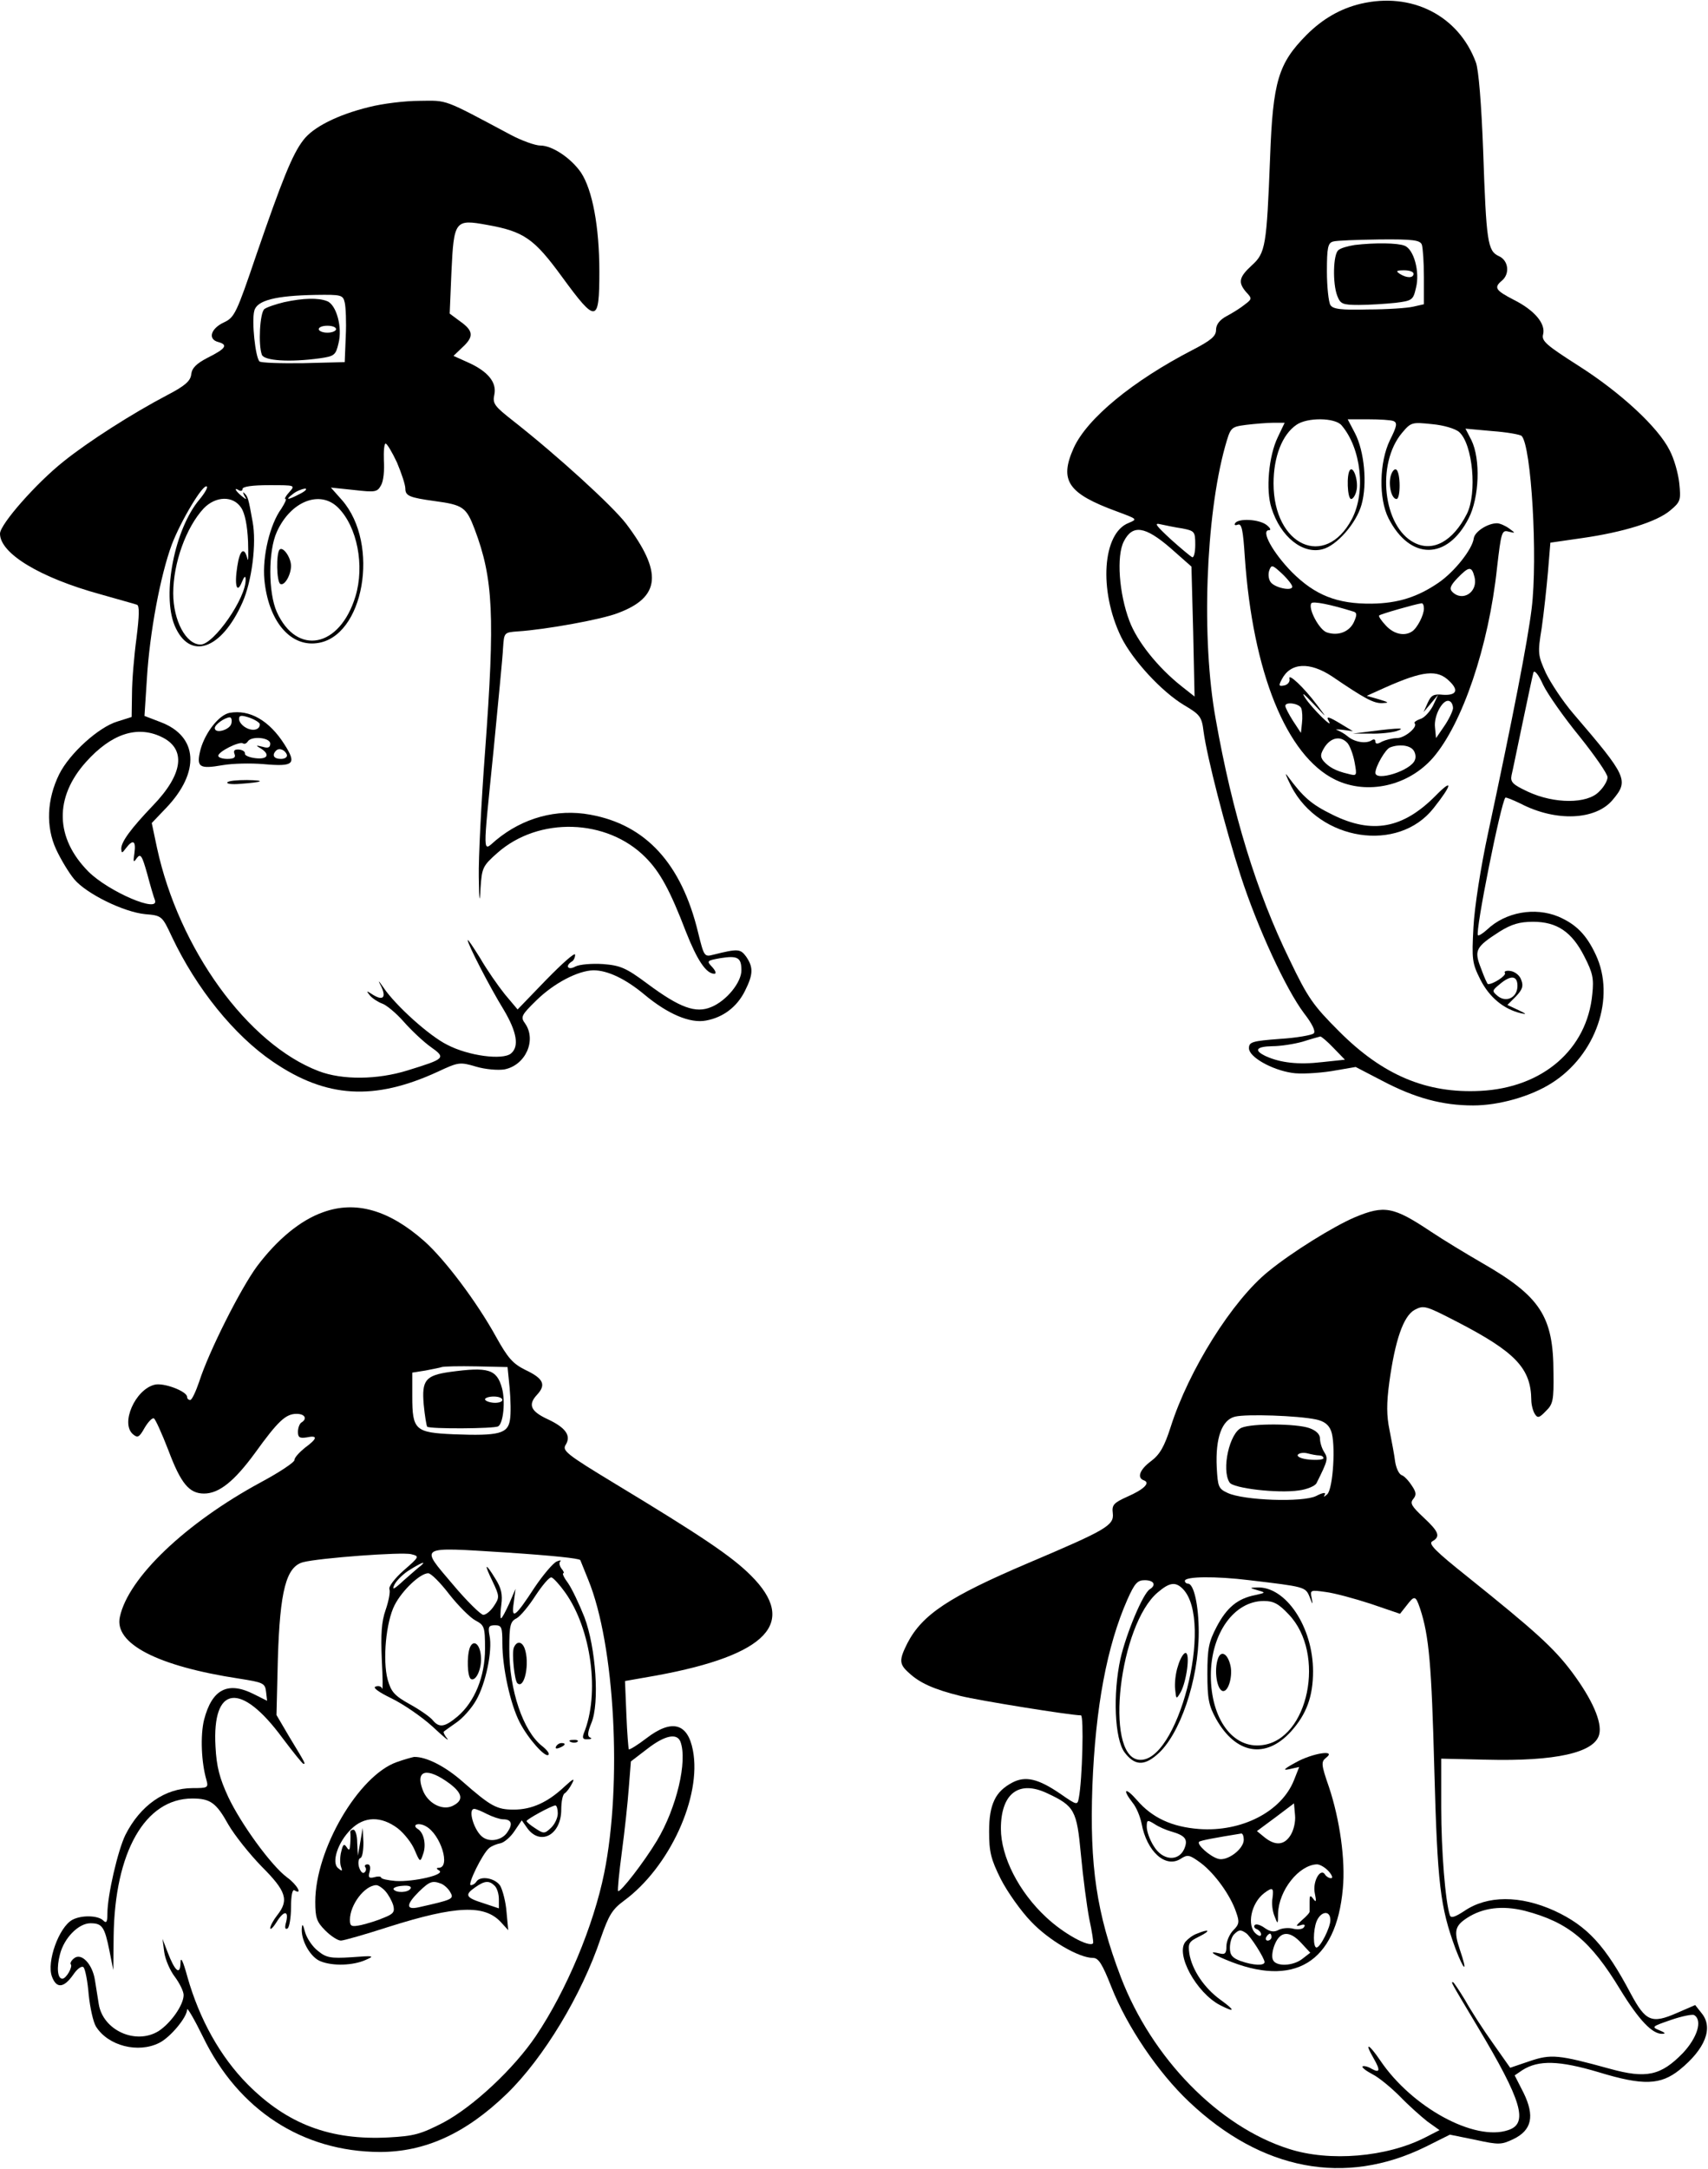 <?xml version="1.0" encoding="UTF-8" standalone="no"?>
<svg
   version="1.0"
   width="493pt"
   height="626pt"
   viewBox="0 0 493 626"
   preserveAspectRatio="xMidYMid meet"
   id="svg188"
   sodipodi:docname="player-fantome-halloween.svg"
   inkscape:version="1.2.2 (b0a8486, 2022-12-01)"
   xmlns:inkscape="http://www.inkscape.org/namespaces/inkscape"
   xmlns:sodipodi="http://sodipodi.sourceforge.net/DTD/sodipodi-0.dtd"
   xmlns="http://www.w3.org/2000/svg"
   xmlns:svg="http://www.w3.org/2000/svg">
  <defs
     id="defs192" />
  <sodipodi:namedview
     id="namedview190"
     pagecolor="#ffffff"
     bordercolor="#000000"
     borderopacity="0.25"
     inkscape:showpageshadow="2"
     inkscape:pageopacity="0.0"
     inkscape:pagecheckerboard="0"
     inkscape:deskcolor="#d1d1d1"
     inkscape:document-units="pt"
     showgrid="false"
     inkscape:zoom="1.0507188"
     inkscape:cx="372.60205"
     inkscape:cy="581.03079"
     inkscape:window-width="978"
     inkscape:window-height="1027"
     inkscape:window-x="0"
     inkscape:window-y="25"
     inkscape:window-maximized="1"
     inkscape:current-layer="svg188" />
  <path
     d="m 392.7,1.1 c -5.8,1.4 -10.9,4.3 -15.6,9 -8.1,8.2 -9.7,13.3 -10.5,35.4 -1,25.5 -1.3,27.5 -5.3,31.1 -3.7,3.4 -4,4.9 -1.6,7.7 1.7,1.8 1.7,2 -0.3,3.5 -1.2,1 -3.6,2.5 -5.3,3.4 -2.1,1.1 -3.1,2.5 -3.1,4 0,1.8 -1.4,3 -6.8,5.8 -17.2,8.9 -30.4,19.7 -34.3,28.3 -4.2,9.4 -1.7,13.1 12.5,18.3 5.9,2.2 6,2.2 3.4,3.3 -7.6,2.9 -8.7,19.5 -2.2,32.9 3.3,6.7 11.7,15.8 18.2,19.7 4.6,2.7 5.1,3.4 5.6,7.6 1,7.4 6.3,28 10.7,41.6 4.9,15.1 13.1,32.8 18.3,39.7 2.4,3.1 3.4,5.2 2.8,5.8 -0.5,0.5 -4.9,1.3 -9.8,1.6 -8,0.6 -8.9,0.9 -8.9,2.7 0,2.5 6.5,6.2 12.4,7.1 2.3,0.4 7.5,0.1 11.4,-0.5 l 7,-1.2 7.7,4 c 9.5,5 17.4,7.1 26.2,7.1 7.5,0 16.6,-2.6 22.6,-6.4 12.9,-8.1 18.6,-24.8 12.8,-37.1 -2.7,-5.8 -5.7,-8.8 -10.8,-11 -6.8,-2.8 -15.2,-1.3 -20.5,3.7 -1.3,1.2 -2.5,1.9 -2.7,1.7 -0.9,-0.8 6.6,-38.2 7.9,-39.7 0.2,-0.2 2.1,0.6 4.4,1.7 10.2,5.3 21.7,4.8 26.6,-1.1 4.7,-5.6 4.2,-6.7 -11.4,-24.9 -3,-3.5 -6.5,-8.8 -7.9,-11.7 -2.3,-5.1 -2.4,-5.7 -1.2,-13 0.6,-4.2 1.4,-11.5 1.8,-16.1 l 0.7,-8.5 9,-1.3 c 12,-1.7 21.7,-4.7 25.6,-8 3,-2.5 3.1,-3 2.6,-7.9 -0.3,-2.8 -1.5,-7.1 -2.8,-9.5 -3.3,-6.6 -14.1,-16.6 -26.2,-24.3 -9.4,-6 -10.8,-7.2 -10.3,-9.1 0.8,-3.1 -2.5,-7 -8.5,-10 -5.2,-2.7 -5.8,-3.5 -3.4,-5.5 2.4,-2 1.9,-5.9 -0.9,-7.1 -3.2,-1.5 -3.6,-4 -4.5,-30.4 C 427.6,30.1 426.8,20.1 426,18 421,4.5 407.5,-2.4 392.7,1.1 Z m 17.7,69.5 c 0.3,0.9 0.6,5.1 0.6,9.4 v 7.8 l -3.1,0.7 c -1.7,0.4 -7.6,0.8 -13.1,0.8 -7.8,0.2 -10.1,-0.1 -10.8,-1.3 -0.5,-0.8 -1,-5.2 -1,-9.7 0,-6.9 0.3,-8.2 1.8,-8.6 0.9,-0.3 6.9,-0.5 13.3,-0.6 9.8,-0.1 11.8,0.2 12.3,1.5 z m -23.2,52.1 c 5.7,6.6 7.1,19.3 3,27.1 -7.7,14.5 -22.6,7.7 -22.6,-10.3 0,-7.7 2.5,-14.1 6.6,-16.9 3.1,-2.2 11.1,-2.1 13,0.1 z m 15,-1.2 c 1.2,0.5 1,1.5 -1,5.5 -3.1,6.4 -3.3,16.9 -0.4,22.6 6.2,12.1 16.9,12.1 23.1,0 3.1,-6 3.5,-17.1 0.8,-22.6 l -1.7,-3.3 7.7,0.7 c 4.2,0.3 8.1,1 8.5,1.4 2.8,2.8 4.7,35.1 2.9,49.8 -1.2,9.7 -5.3,30.8 -12.6,64.9 -2.1,9.7 -3.9,21.3 -4.2,27 -0.5,9.4 -0.4,10.4 2,15.2 2.6,5.1 6.7,8.5 11.7,9.7 1.8,0.4 1.6,0.2 -0.7,-0.9 l -3.2,-1.5 2.4,-2.4 c 1.9,-2 2.3,-3 1.6,-4.8 -0.4,-1.3 -1.8,-2.4 -3.1,-2.6 -1.2,-0.2 -2,0.1 -1.6,0.6 0.4,0.7 -3.3,3.2 -4.9,3.2 -0.2,0 -1.1,-2 -2,-4.5 -2.1,-5.3 -1.6,-6.2 5.4,-10.7 3.4,-2.1 5.7,-2.8 9.6,-2.8 6.9,0 11.2,2.9 14.8,10 2.4,4.7 2.8,6.3 2.3,10.9 -1.5,15.9 -14.3,27 -32.3,27.9 -15.5,0.8 -28.2,-4.5 -40.9,-17.3 -7.3,-7.3 -8.9,-9.5 -14.2,-20.6 -9.5,-19.4 -16.5,-42.2 -21.3,-69.4 -4.2,-23 -2.9,-58.4 2.7,-78.6 1.6,-5.6 1.6,-5.7 6.1,-6.3 2.5,-0.3 6.1,-0.6 7.8,-0.6 h 3.3 l -2,4.2 c -2.6,5.4 -3.5,15.2 -1.8,20.4 2.6,8.3 9,13.4 14.7,11.9 4.1,-1 9.8,-7.5 11.3,-12.9 1.7,-6 0.8,-15.4 -1.9,-20.6 l -2.1,-4 h 5.9 c 3.3,0 6.6,0.2 7.3,0.5 z m 19,3.2 c 3.9,3.5 5.2,17.6 2.2,23.6 -4,7.9 -9.8,11.1 -15.2,8.3 -9,-4.6 -11,-22.8 -3.5,-31.7 2.6,-3.1 2.9,-3.1 8.7,-2.5 3.3,0.3 6.7,1.3 7.8,2.3 z m -79.9,27.8 c 3.5,0.7 3.7,0.9 3.7,4.7 0,2.2 -0.4,3.8 -0.9,3.6 -0.4,-0.2 -3.2,-2.5 -6.2,-5.2 -4.3,-4 -4.9,-4.8 -2.9,-4.3 1.4,0.3 4.2,0.9 6.3,1.2 z m -3.4,5.7 6,5.3 0.5,18.8 0.4,18.7 -3.8,-3 c -6.8,-5.4 -12.8,-12.9 -15,-18.8 -3,-7.9 -3.8,-18.8 -1.6,-23 2.5,-4.9 6.1,-4.4 13.5,2 z m 118,54.3 c 4.4,5.5 8.1,10.8 8.1,11.8 0,1 -1.1,2.9 -2.5,4.2 -3.4,3.5 -12.8,3.5 -20.4,0 -4.5,-2.1 -5.2,-2.8 -4.8,-4.8 0.3,-1.2 1.7,-8.1 3.2,-15.2 1.5,-7.2 2.9,-13.7 3.1,-14.4 0.3,-0.9 1.5,0.6 2.8,3.5 1.3,2.7 6,9.4 10.5,14.9 z m -17.9,72 c 0,3.3 -3.1,4.9 -5.6,3 -1.8,-1.5 -1.8,-1.6 0.5,-3.5 3.2,-2.7 5.1,-2.5 5.1,0.5 z m -53.1,17.9 3.3,3.4 -6.6,0.7 c -6.8,0.8 -12,0.2 -16.2,-1.7 -3.6,-1.7 -2.9,-2.8 1.9,-2.9 2.3,0 6.2,-0.6 8.7,-1.3 2.5,-0.8 4.7,-1.4 5.1,-1.5 0.3,0 2,1.4 3.8,3.3 z"
     id="path132"
     style="fill:#000000;stroke:none;stroke-width:0.1" />
  <path
     d="m 391,70.7 c -1.9,0.3 -4.1,0.9 -4.7,1.5 -1.5,1.2 -1.7,9.6 -0.3,13.2 0.9,2.3 1.5,2.6 6.2,2.6 2.9,0 7.6,-0.3 10.5,-0.6 4.9,-0.6 5.2,-0.8 6,-4.3 1.2,-4.6 -0.6,-11.2 -3.3,-12.2 -2,-0.8 -8.5,-0.9 -14.4,-0.2 z m 17,8.3 c 0,1.3 -2,1.3 -4,0 -1.2,-0.8 -0.9,-1 1.3,-1 1.5,0 2.7,0.4 2.7,1 z"
     id="path134"
     style="fill:#000000;stroke:none;stroke-width:0.1" />
  <path
     d="m 389.7,135.6 c -1.1,1.1 -0.8,8.4 0.3,8.4 0.5,0 1.2,-1 1.5,-2.3 0.7,-2.5 -0.7,-7.2 -1.8,-6.1 z"
     id="path136"
     style="fill:#000000;stroke:none;stroke-width:0.1" />
  <path
     d="m 356.5,151 c -0.3,0.5 0,0.7 0.8,0.4 1.1,-0.4 1.5,1.5 2,9.3 2.3,33.3 12,57.4 26.1,64.3 9.3,4.5 21.1,1.8 28.2,-6.3 8.5,-9.8 16.1,-32.2 18.5,-54.8 1.2,-10.4 1.4,-11 3.3,-10.5 2.1,0.5 2.1,0.5 0.2,-0.9 -1.1,-0.8 -2.7,-1.5 -3.5,-1.5 -2.7,0 -6.4,2.4 -6.7,4.3 -0.4,3.2 -5.6,9.7 -10.1,12.8 -6.1,4.2 -11.8,6 -19.4,6.1 -9.9,0.1 -16.3,-2.4 -23,-9.1 -5.5,-5.6 -9.1,-12.1 -6.6,-12.1 0.7,0 0.3,-0.7 -0.7,-1.5 -2.2,-1.7 -8.2,-2 -9.1,-0.5 z m 16.5,18.3 c 0,1.4 -5.2,0.3 -6.3,-1.4 -0.6,-0.9 -0.7,-2.4 -0.3,-3.4 0.6,-1.6 0.9,-1.5 3.6,1 1.7,1.6 3,3.3 3,3.8 z m 52.6,-2.8 c 1.1,4.3 -3.4,7.3 -6.4,4.3 -0.9,-0.9 -0.6,-1.8 1.5,-4 3.3,-3.4 4.1,-3.5 4.9,-0.3 z m -34.9,10 c 1,0.3 1,1 0.1,3 -1.3,2.8 -4.5,4.1 -7.8,3 -2.2,-0.7 -5.5,-6.9 -4.5,-8.4 0.4,-0.7 5.5,0.3 12.2,2.4 z m 20.3,-0.9 c 0,1.9 -1.9,5.6 -3.4,6.6 -2.2,1.5 -5.3,0.8 -7.6,-1.7 -1.3,-1.4 -2.2,-2.7 -1.9,-2.9 0.4,-0.4 10.5,-3.3 12.2,-3.5 0.4,-0.1 0.7,0.6 0.7,1.5 z m -26.5,19.6 c 9.4,6.4 12,7.8 14.5,7.7 2.1,-0.1 1.9,-0.2 -1,-1.1 l -3.5,-1 5.1,-2.3 c 11.2,-5 15.3,-5.4 18.8,-1.9 2.7,2.6 2,4.1 -1.8,3.9 -2.8,-0.3 -3.5,0.1 -4.5,2.3 l -1.2,2.7 2.1,-2.5 2.1,-2.5 -1.5,3.2 c -0.9,1.7 -2.5,3.5 -3.7,3.8 -1.1,0.4 -1.8,0.9 -1.6,1.2 1.1,1 -2.8,4.3 -5.1,4.3 -1.3,0 -3.2,0.5 -4.3,1 -1.3,0.8 -1.9,0.7 -1.9,0 0,-0.7 -0.5,-0.8 -1.2,-0.3 -1.7,1 -4.9,0.4 -6.8,-1.2 -0.8,-0.7 -2.2,-1.5 -3,-1.8 -0.8,-0.2 -0.1,-0.3 1.5,-0.1 l 3,0.4 -3.3,-2 c -3.8,-2.3 -4.6,-2.5 -3.6,-0.8 1.4,2.4 -4.8,-3.7 -6.8,-6.7 -1.3,-2 -0.5,-1.4 2.2,1.5 4.2,4.4 4.2,4.5 1.2,0.5 -3.8,-5.1 -8.5,-9.5 -8,-7.6 0.2,0.8 -0.5,1.7 -1.5,1.9 -1.6,0.3 -1.7,0.1 -0.7,-1.8 2.5,-4.8 8,-5.1 14.5,-0.8 z m 34.9,9.2 c -0.1,0.9 -1.2,3.2 -2.5,5.1 l -2.4,3.5 -0.3,-3.1 c -0.4,-3.4 2.3,-8.3 4.1,-7.6 0.7,0.2 1.1,1.2 1.1,2.1 z m -43.8,0 c 0.3,0.8 0.4,2.7 0.2,4.3 l -0.3,2.8 -2.3,-3.5 c -1.2,-1.9 -2.2,-3.8 -2.2,-4.3 0,-1.3 4.1,-0.7 4.6,0.7 z m 13.4,10.1 c 0.7,0.9 1.6,3.3 2,5.5 0.7,3.9 0.7,4 -1.9,3.3 -3.5,-0.8 -5.5,-1.9 -7.1,-3.7 -1,-1.3 -0.9,-2 0.4,-4.1 1.9,-2.8 4.7,-3.2 6.6,-1 z m 18.9,1.9 c 0.6,0.7 0.9,2 0.5,2.9 -1.1,3.1 -11.4,6.3 -11.4,3.7 0,-1.8 2.9,-6.8 4.2,-7.3 2.5,-1 5.6,-0.7 6.7,0.7 z"
     id="path138"
     style="fill:#000000;stroke:none;stroke-width:0.1" />
  <path
     d="m 396,211 -5.5,0.7 h 5 c 2.8,0.1 6.1,-0.3 7.5,-0.7 3.1,-1 1,-1 -7,0 z"
     id="path140"
     style="fill:#000000;stroke:none;stroke-width:0.1" />
  <path
     d="m 372.7,226.9 c 8.2,15.8 30.9,19.3 41.1,6.3 5.4,-6.8 5.7,-8.8 0.6,-3.6 -9.4,9.5 -18.3,11.2 -29.8,5.5 -6.1,-3 -8.4,-5 -12.9,-11.1 -1,-1.4 -0.5,-0.1 1,2.9 z"
     id="path142"
     style="fill:#000000;stroke:none;stroke-width:0.1" />
  <path
     d="m 401.4,137.4 c -0.7,2.8 0.3,6.6 1.7,6.6 1.2,0 1.2,-7.7 -0.1,-8.5 -0.5,-0.3 -1.2,0.5 -1.6,1.9 z"
     id="path144"
     style="fill:#000000;stroke:none;stroke-width:0.1" />
  <path
     d="m 106.5,30.9 c -9,2.2 -16.2,5.8 -19,9.6 -3.1,4 -6.1,11.5 -13.5,33 -5.7,16.8 -6.3,18.1 -9.3,19.5 -3.9,1.8 -4.8,4.9 -1.7,5.7 2.9,0.8 2.2,1.9 -3,4.5 -3.3,1.7 -4.6,3 -4.8,4.8 -0.2,1.9 -1.7,3.3 -6.9,6 -10.1,5.3 -22.8,13.4 -30,19.2 C 10.5,139.4 0,151.3 0,154 c 0,5.7 11.5,12.7 29,17.5 5.2,1.5 10,2.8 10.5,3 0.8,0.2 0.7,3.2 -0.1,9.6 -0.7,5.2 -1.3,12.4 -1.3,16.1 l -0.1,6.7 -4.1,1.3 c -5.4,1.6 -13.8,9.2 -16.8,15.2 -3.6,7.3 -3.9,15.2 -0.9,21.7 1.4,3 3.7,6.8 5.2,8.6 3.5,4.2 14.3,9.5 20.5,10.1 4.8,0.4 4.9,0.5 7.7,6.5 7.1,15 18,28.5 29.2,36.1 15.4,10.5 29.2,11.3 47.5,2.9 6,-2.8 6.4,-2.9 11.1,-1.5 2.7,0.8 6.3,1.1 8.2,0.8 6.1,-1.2 9.3,-8.4 6,-13.2 -1.4,-1.9 -1.2,-2.4 3.2,-6.7 5.1,-5 12,-8.6 16.5,-8.7 4.1,0 9.3,2.5 14.7,7 6.7,5.6 13.2,8.4 17.8,7.5 4.9,-0.9 8.9,-3.9 11.2,-8.5 2.4,-4.8 2.5,-6.8 0.4,-9.9 -1.7,-2.3 -2.3,-2.4 -9.5,-0.6 -2.6,0.7 -2.7,0.5 -4.4,-6.4 -4.8,-19.9 -15.1,-31.1 -31.1,-34 -9.7,-1.8 -19.5,0.9 -27.3,7.4 -3.9,3.3 -3.8,5.5 -0.6,-26.4 1.3,-13.5 2.6,-26.6 2.7,-29.1 0.3,-4.5 0.3,-4.5 4.3,-4.8 7.8,-0.5 24.1,-3.4 28.9,-5.3 12.3,-4.6 12.9,-11.8 2.3,-25.8 -4,-5.2 -19.8,-19.6 -32.4,-29.5 -5.6,-4.4 -6.2,-5.1 -5.6,-7.8 0.7,-3.5 -1.9,-6.7 -7.8,-9.3 l -4,-1.8 2.5,-2.4 c 3.4,-3.1 3.3,-4.8 -0.5,-7.5 l -3.1,-2.3 0.5,-11.9 c 0.7,-15 1,-15.4 10.3,-13.7 10.7,1.9 13.6,4 21.7,15.1 9.8,13.4 10.7,13.3 10.7,-1.6 0,-13 -2,-23.6 -5.3,-28.6 -2.9,-4.2 -8.3,-7.8 -11.7,-7.8 -1.5,0 -5.4,-1.4 -8.6,-3.1 -19.7,-10.5 -18.1,-9.9 -26.3,-9.8 -4.2,0 -10.7,0.8 -14.6,1.8 z m -7,56.4 c 0.3,1.2 0.5,5.6 0.3,9.7 l -0.3,7.5 -11.9,0.3 c -6.6,0.1 -12.3,-0.1 -12.7,-0.5 -1.2,-1.2 -2.3,-11.7 -1.5,-14.6 0.7,-3 6.1,-4.4 17.8,-4.6 7.3,-0.1 7.8,0 8.3,2.2 z m 15.1,46.2 c 1.3,3.1 2.4,6.4 2.4,7.5 0,2.1 1.2,2.6 8.5,3.6 8.2,1.1 9.1,1.8 11.5,8.1 5.4,14.3 5.9,25.1 3,64.3 -1.1,14.6 -1.9,30.8 -1.8,36 0.1,7.3 0.3,8 0.5,3.3 0.4,-5.9 0.6,-6.4 4.9,-10.2 11.9,-10.5 31.6,-9.9 42.7,1.3 4.2,4.2 7.1,9.5 11.7,21.5 3.2,8.1 5.8,12.1 8.2,12.1 0.6,0 0.4,-0.8 -0.6,-1.9 -1.7,-1.8 -1.6,-1.9 2.3,-2.6 5,-0.8 6.1,-0.2 6.1,3.5 0,3.5 -4.3,8.8 -8.7,10.6 -4.5,1.9 -9.1,0.2 -18.4,-6.7 -6.3,-4.7 -7.9,-5.3 -12.9,-5.7 -3.2,-0.2 -6.7,0.1 -7.9,0.7 -2.1,1.2 -3.1,-0.1 -1.1,-1.4 0.6,-0.3 1,-1.2 1,-2 0,-0.8 -3.7,2.5 -8.3,7.2 l -8.3,8.6 -3.7,-4.4 c -2,-2.5 -5.2,-7.1 -7.1,-10.4 -2,-3.2 -3.6,-5.6 -3.6,-5.2 0,1.2 6.4,13.6 10.4,20.1 3.8,6.4 4.5,10.6 2.1,12.6 -2.4,2 -12.3,0.7 -18.4,-2.5 -5.1,-2.5 -14.9,-11.3 -18.4,-16.5 -1.6,-2.3 -1.7,-2.3 -0.6,-0.2 1.4,3.1 0.4,4 -2.4,2.3 -2,-1.3 -2.1,-1.3 -0.9,0.2 0.8,0.9 2.4,1.9 3.5,2.3 1.2,0.4 4,2.7 6.2,5.2 2.2,2.5 5.7,5.8 7.8,7.3 4.5,3.2 4.3,3.4 -6.7,6.8 -8.7,2.7 -18.8,2.8 -25.6,0.2 -20.5,-7.8 -40.4,-35.3 -46.7,-64.5 l -1.5,-7.1 4.2,-4.4 c 9.8,-10.3 9.2,-20.6 -1.6,-24.7 l -4.7,-1.8 0.7,-10.8 c 0.8,-13.3 3.9,-29.8 7.2,-38.7 2.6,-6.8 9.1,-17.7 10.1,-16.7 0.3,0.3 -0.6,1.9 -2.1,3.7 -7.2,8.5 -10.9,27.4 -7.2,36.4 4.3,10.2 13.5,7.1 19.6,-6.7 2.7,-6.1 4.1,-17 2.9,-23.3 -1.2,-6.8 -1.4,-7.3 -2.4,-8.2 -0.4,-0.5 -0.4,-0.1 0,0.7 0.8,1.3 0.7,1.3 -0.8,0.1 -1.8,-1.5 -2.3,-2.6 -0.7,-1.6 0.6,0.3 1,0.1 1,-0.4 0,-0.7 2.9,-1.1 7.7,-1.1 7.5,0 7.6,0 5.8,2 -1,1.1 -1.5,2 -1.1,2 0.4,0 -0.2,1.2 -1.2,2.8 -3.3,4.5 -5.5,13.8 -4.9,20.4 1.1,11.8 7.3,19.4 15.1,18.4 13.6,-1.6 18.4,-28.6 7.3,-41.3 l -3.2,-3.6 6.7,0.7 c 6.2,0.7 6.7,0.6 7.8,-1.4 0.7,-1.2 1,-4.4 0.8,-7.1 -0.1,-2.7 0.1,-4.9 0.5,-4.9 0.4,0 1.9,2.5 3.3,5.5 z m -28,9 c -3.6,1.9 -4.5,1.9 -2,0 1,-0.8 2.6,-1.4 3.4,-1.5 0.8,0 0.2,0.7 -1.4,1.5 z m -17,4 c 1.1,1.6 1.8,5.2 2,9.8 0.1,4 0.1,6.2 -0.2,4.9 -0.9,-3.6 -2.2,-2.5 -2.9,2.2 -0.9,5.6 -0.1,8.1 1.3,4.6 0.7,-1.7 1.1,-2 1.1,-0.8 0.2,5.3 -9.2,18.8 -13,18.8 -4.2,0 -7.9,-6.9 -7.9,-14.8 0,-8.7 3.7,-19 8.8,-24.5 3.5,-3.6 8.5,-3.7 10.8,-0.2 z m 28,0 c 5.5,5.5 7.7,16.7 5,25.6 -4.5,14.8 -16.9,17.3 -22.7,4.5 -2.5,-5.6 -2.5,-17.6 0,-23.1 4,-8.9 12.5,-12.2 17.7,-7 z m -51.1,66.1 c 7.3,3.4 6.5,10.7 -2.4,19.9 -6.3,6.6 -9.1,10.4 -9.1,12.4 0.1,1.4 0.2,1.4 1.4,-0.2 2,-2.6 2.9,-2.1 2.4,1.5 -0.4,2.6 -0.3,2.9 0.7,1.4 1.1,-1.4 1.5,-0.7 3,4.6 0.9,3.4 1.9,6.8 2.2,7.5 1.5,4 -13.4,-2.4 -19.2,-8.2 -9.6,-9.7 -9.9,-21.4 -0.6,-31.7 7.2,-8 14.6,-10.5 21.6,-7.2 z"
     id="path146"
     style="fill:#000000;stroke:none;stroke-width:0.1" />
  <path
     d="m 82,87.2 c -2.5,0.6 -5.1,1.5 -5.7,2 -1.3,1.1 -1.8,10.4 -0.7,13.2 0.7,1.7 8,2.2 16.7,1 4.2,-0.6 4.6,-0.9 5.4,-4.3 C 98.9,94.5 97.1,87.9 94.4,86.9 91.9,85.9 87.5,86 82,87.2 Z M 97,95 c 0,0.5 -1.1,1 -2.5,1 -1.4,0 -2.5,-0.5 -2.5,-1 0,-0.6 1.1,-1 2.5,-1 1.4,0 2.5,0.4 2.5,1 z"
     id="path148"
     style="fill:#000000;stroke:none;stroke-width:0.1" />
  <path
     d="m 66.3,205.7 c -3.1,0.6 -7,5.6 -8.4,10.5 -1.3,5.2 -0.5,5.8 6.4,4.6 2.9,-0.5 8.1,-0.6 11.7,-0.3 8.9,0.8 9.7,0 6.1,-5.7 -4.4,-6.9 -10,-10.1 -15.8,-9.1 z M 75,209 c 0,1.6 -2,2.1 -4,1 -1.1,-0.6 -2,-1.7 -2,-2.5 0,-1.1 0.6,-1.2 3,-0.4 1.7,0.6 3,1.5 3,1.9 z m -8.2,-0.3 c -0.3,1.9 -4.8,3.2 -4.8,1.4 0,-1 2.8,-3 4.3,-3.1 0.5,0 0.7,0.8 0.5,1.7 z m 11.2,5.9 c 0,1.1 -0.6,1.4 -2.2,0.9 -2,-0.5 -2.1,-0.4 -0.5,0.5 2.7,1.7 2,3.2 -1.5,2.8 -1.8,-0.2 -3.2,-0.8 -3.1,-1.3 0.1,-0.6 -0.7,-1.1 -1.7,-1.2 -1.3,-0.1 -1.7,0.3 -1.3,1.3 0.4,1 -0.2,1.4 -2.1,1.4 -1.4,0 -2.6,-0.4 -2.6,-0.9 0,-1.2 6,-4.2 7.1,-3.6 0.4,0.3 1,0.1 1.4,-0.5 1,-1.7 6.5,-1.2 6.5,0.6 z m 4.8,3.2 c 0.2,0.7 -0.6,1.2 -1.7,1.2 -2.1,0 -2.7,-1.1 -1.4,-2.4 0.9,-0.9 2.6,-0.2 3.1,1.2 z"
     id="path150"
     style="fill:#000000;stroke:none;stroke-width:0.1" />
  <path
     d="m 65.6,225.8 c -0.2,0.4 1.4,0.6 3.7,0.4 6.8,-0.5 7.6,-1 2,-1.1 -2.8,0 -5.4,0.2 -5.7,0.7 z"
     id="path152"
     style="fill:#000000;stroke:none;stroke-width:0.1" />
  <path
     d="m 80.7,158.6 c -1,1.1 -0.9,9.2 0.2,9.9 1.2,0.7 3.1,-2.6 3.1,-5.2 0,-2.4 -2.3,-5.7 -3.3,-4.7 z"
     id="path154"
     style="fill:#000000;stroke:none;stroke-width:0.1" />
  <path
     d="m 93.3,349.8 c -6.6,2.3 -13.3,7.9 -19.1,15.6 -4.8,6.5 -14,24.8 -16.7,33.3 -1,2.9 -2.1,5.3 -2.6,5.3 -0.5,0 -0.9,-0.4 -0.9,-0.9 0,-1.6 -6.8,-4.2 -9.4,-3.5 -5.6,1.4 -9.9,11.2 -6.2,14.3 1.3,1.1 1.8,0.9 3.3,-1.8 1,-1.7 2.2,-3 2.7,-2.8 0.4,0.1 2.3,4.3 4.2,9.2 3.6,9.6 6,12.5 10.3,12.5 4.3,0 8.7,-3.5 14.7,-11.7 6.7,-9.3 8.9,-11.3 12,-11.3 2.4,0 3.2,1.4 1.4,2.5 -0.5,0.3 -1,1.5 -1,2.7 0,1.6 0.5,1.9 2.5,1.6 3.3,-0.7 3.2,0.3 -0.5,3 -1.6,1.3 -3,2.8 -3,3.5 0,0.7 -4.4,3.6 -9.8,6.5 -21.6,11.7 -38.2,27.5 -40.6,38.8 -1.7,7.7 10.8,14.2 34.4,17.8 7,1.1 7.5,1.3 7.8,3.8 l 0.3,2.6 -3.8,-1.9 c -7.5,-3.8 -12.1,-1.5 -14.4,7.4 -1.1,4.5 -0.8,12.3 0.7,17.4 0.6,2.2 0.3,2.3 -4,2.3 -8,0 -15.1,5 -19.4,13.5 C 34,534 31,547 31,552.2 c 0,2.5 -0.3,2.9 -1.2,2 -1.5,-1.5 -6.3,-1.6 -8.9,-0.2 -3.9,2.1 -7.5,12.2 -5.9,16.4 1.3,3.5 3.4,3.3 6.1,-0.5 1.2,-1.8 2.5,-2.7 3,-2.2 0.5,0.5 1.2,4.1 1.5,7.9 0.4,3.8 1.3,7.9 2.1,9.2 3.5,5.6 12.2,7.8 18.3,4.7 3.2,-1.6 8,-7.4 8,-9.6 0,-0.8 2.1,2.8 4.6,7.9 10.2,21.1 28.7,33.1 51,33.2 13.1,0 24.8,-5.3 36.7,-16.8 10.6,-10.3 21.6,-28.5 27.1,-44.9 2.3,-6.6 3.3,-8.3 6.7,-10.8 13.1,-9.6 22.5,-30 19.9,-43.4 -1.5,-7.9 -6.1,-9.1 -13.4,-3.5 -2.6,2 -4.9,3.4 -5.1,3.2 -0.1,-0.1 -0.5,-4.7 -0.7,-10 l -0.4,-9.7 9.1,-1.6 c 32.1,-5.9 40.9,-15.3 27.2,-28.9 -5.5,-5.5 -14.3,-11.4 -39.1,-26.4 -14.2,-8.6 -15.4,-9.6 -14.3,-11.3 1.6,-2.6 0,-4.9 -5.1,-7.3 -5,-2.3 -5.9,-4.2 -3.2,-7.1 2.7,-2.9 1.9,-4.7 -3.4,-7.2 -3.6,-1.8 -5,-3.4 -8.4,-9.5 -5.5,-10 -14.8,-22.4 -20.8,-27.7 -10.1,-8.9 -19.7,-11.7 -29.1,-8.3 z m 53.8,50.7 c 0.3,3.3 0.4,7.5 0.1,9.2 -0.6,4 -3.1,4.7 -16.2,4.2 -11.2,-0.5 -12,-1.2 -12,-11 v -6.8 l 3.8,-0.6 c 2,-0.4 4.2,-0.8 4.7,-1 0.6,-0.2 5.1,-0.3 10,-0.2 l 9,0.2 z M 146,448 c 13.6,0.9 21.1,1.7 21.5,2.2 0.1,0.2 1.1,2.7 2.3,5.7 7.7,18.8 9.8,58.9 4.6,84.6 -3.1,15.3 -10.9,33.9 -19.7,47 -6.4,9.5 -18.1,20.4 -26.7,25 -6.6,3.4 -8.5,3.9 -15.8,4.3 -16.8,0.9 -29.3,-3.8 -40.8,-15.4 -7.8,-7.9 -13.8,-18.6 -17.3,-30.9 -1.3,-4.8 -2,-6.1 -2,-4 -0.1,3.6 -1.6,2.4 -3.7,-3.1 l -1.5,-3.9 0.5,3.8 c 0.3,2.2 1.7,5.4 3.1,7.2 1.4,1.9 2.5,4.2 2.5,5.2 0,2.9 -3.7,8.1 -7.2,10.4 -6.6,4.1 -16.1,-0.2 -17.3,-7.8 -0.3,-1.8 -0.8,-4.9 -1.1,-6.9 -0.7,-4.6 -3.9,-8 -6,-6.3 -0.8,0.6 -1.2,1.4 -1,1.7 0.7,0.7 -1.3,4.2 -2.4,4.2 -1.4,0 -1.7,-3.2 -0.7,-7 1.2,-4.8 5.4,-9 8.8,-9 3.4,0 4.1,1 5.5,8 l 1.1,5.5 0.1,-9.7 c 0.3,-24.4 9.1,-39.8 22.7,-39.8 5.2,0 6.9,1.2 10.4,7.5 1.8,3.1 6.1,8.5 9.6,12.1 7.1,7.1 8,9.7 4.5,14.1 -1.1,1.4 -2,3.1 -2,3.7 0,0.6 0.8,-0.1 1.8,-1.7 2.1,-3.4 3.6,-3.5 2.8,-0.1 -0.5,1.7 -0.3,2.3 0.4,1.9 0.5,-0.3 1,-3.1 1,-6.1 0,-3.4 0.4,-5.3 1,-4.9 2.5,1.5 0.7,-1.7 -2.1,-3.7 -4.6,-3.4 -13.3,-15.4 -17,-23.2 -2.5,-5.4 -3.4,-8.7 -3.7,-14.6 -1,-17.7 7.3,-18.8 19.3,-2.5 3.1,4.1 5.8,7.5 6.1,7.5 0.6,0 0.7,0.1 -4.1,-7.8 l -3.7,-6.3 0.4,-16.2 c 0.6,-19.7 2.4,-26.6 7.3,-27.9 4.6,-1.2 28.5,-3 31.2,-2.3 2.4,0.6 2.4,0.7 -2.2,4.7 -2.6,2.3 -4.4,4.7 -4.1,5.4 0.3,0.7 -0.2,3.4 -1.1,6 -1.2,3.4 -1.4,7 -1.1,14.3 0.3,5.3 0.3,9.1 0.1,8.4 -0.2,-0.7 -1.1,-0.9 -1.9,-0.6 -0.9,0.3 0.9,1.6 4.6,3.4 3.3,1.6 8.6,5.2 11.8,8.1 3.1,2.9 5,4.5 4.3,3.5 -0.8,-0.9 -1.2,-1.9 -1,-2 0.2,-0.2 1.9,-1.4 3.6,-2.6 1.8,-1.2 4.4,-4.1 5.7,-6.4 2.8,-4.8 4.8,-14.4 3.9,-18.7 -0.5,-2.6 -0.2,-3 1.6,-3 1.9,0 2.1,0.6 2.1,5.2 0,7 2.3,17.6 5,22.8 2.4,4.7 7.4,10.3 8.3,9.4 0.4,-0.4 -0.5,-1.5 -1.9,-2.6 -5.4,-4.3 -9.4,-16 -9.4,-28 0,-6.8 0.3,-7.9 2.1,-8.8 1.1,-0.6 3.6,-3.6 5.5,-6.6 2,-3 4,-5.4 4.6,-5.2 0.6,0.2 2.4,2.2 3.9,4.3 7.6,10.6 10.1,29.3 5.4,40.7 -0.5,1.4 -0.2,1.8 1.1,1.7 1.1,0 1.4,-0.3 0.7,-0.5 -0.8,-0.4 -0.7,-1.5 0.4,-4.2 2.4,-5.7 1.3,-21.7 -2,-30.5 -1.5,-3.8 -3.6,-8.2 -4.7,-9.8 -1.2,-1.6 -1.8,-2.9 -1.4,-2.9 0.3,0 0.1,-0.6 -0.5,-1.3 -0.6,-0.8 -0.8,-1.7 -0.4,-2.1 0.4,-0.4 -0.1,-0.4 -1,0 -1,0.4 -3.9,3.8 -6.4,7.5 -5.6,8.6 -6.8,9.5 -6,4.3 l 0.5,-3.9 -1.8,4.2 c -1.1,2.4 -2.1,4.3 -2.4,4.3 -0.2,0 -0.2,-1.8 0.1,-3.9 0.4,-3 0,-4.8 -1.7,-7.5 -3,-4.9 -3.4,-4.5 -0.8,0.8 2,4.2 2,4.6 0.4,7 -0.9,1.4 -2.3,2.6 -3.1,2.6 -0.7,0 -4.8,-4 -8.9,-8.9 C 121.2,446 120.4,446.4 146,448 Z m -24.5,3.8 c -0.6,0.4 -2.7,2.3 -4.9,4.2 -3,2.8 -3.6,3 -2.7,1.2 0.7,-1.3 2.7,-3.2 4.4,-4.2 3.2,-2 4.9,-2.7 3.2,-1.2 z m 8.2,8.3 c 2.6,3.3 6,6.7 7.5,7.5 2.6,1.4 2.8,1.8 2.8,8.2 0,8 -3,15.3 -7.9,19.5 -3.7,3.1 -5.3,3.4 -7.2,1.1 -0.7,-0.9 -3.7,-3 -6.6,-4.6 -4.5,-2.5 -5.4,-3.6 -6.4,-7.1 -1.5,-5.6 -0.5,-16.6 2,-21.5 2.2,-4.3 7.4,-9.2 9.7,-9.2 0.8,0 3.5,2.7 6.1,6.1 z m 66.7,42.5 c 2.1,5.6 -1.1,19.1 -6.8,28.6 -3.6,6 -10.6,15.1 -11.2,14.5 -0.2,-0.2 0.3,-5.3 1.1,-11.3 0.8,-6 1.7,-14.3 2,-18.5 l 0.6,-7.6 4.7,-3.6 c 5,-3.9 8.6,-4.7 9.6,-2.1 z"
     id="path156"
     style="fill:#000000;stroke:none;stroke-width:0.1" />
  <path
     d="m 129.9,395.9 c -7.1,1 -8.2,2.4 -7.6,9.4 0.3,3.2 0.8,6.1 1,6.4 0.7,0.7 19.4,0.6 20.5,-0.1 1.5,-0.9 2.1,-7.3 1.1,-11 -1.5,-5.5 -4,-6.2 -15,-4.7 z M 145,404 c 0,0.5 -1.1,0.9 -2.5,0.8 -1.4,-0.1 -2.5,-0.6 -2.5,-1 0,-0.4 1.1,-0.8 2.5,-0.8 1.4,0 2.5,0.4 2.5,1 z"
     id="path158"
     style="fill:#000000;stroke:none;stroke-width:0.1" />
  <path
     d="m 148.3,475.5 c -0.6,1.7 0.2,9.3 1,10.2 2.1,2 3.7,-5.9 2.1,-10.1 -0.8,-2 -2.3,-2.1 -3.1,-0.1 z"
     id="path160"
     style="fill:#000000;stroke:none;stroke-width:0.1" />
  <path
     d="m 164.8,502.7 c 0.7,0.3 1.6,0.2 1.9,-0.1 0.4,-0.3 -0.2,-0.6 -1.3,-0.5 -1.1,0 -1.4,0.3 -0.6,0.6 z"
     id="path162"
     style="fill:#000000;stroke:none;stroke-width:0.1" />
  <path
     d="m 160.5,504 c -0.3,0.6 0.1,0.7 0.9,0.4 1.8,-0.7 2.1,-1.4 0.7,-1.4 -0.6,0 -1.3,0.4 -1.6,1 z"
     id="path164"
     style="fill:#000000;stroke:none;stroke-width:0.1" />
  <path
     d="m 114.5,508.5 c -11,3.9 -23.5,25.2 -23.5,40.3 0,4.6 0.4,5.8 2.9,8.3 1.6,1.6 3.6,2.9 4.5,2.9 0.8,0 7.1,-1.8 13.9,-4 19.3,-6.1 27.5,-6.4 32.2,-1.4 l 2.2,2.4 -0.5,-5.3 c -0.2,-2.8 -1.1,-6.2 -1.8,-7.5 -1.5,-2.3 -5.8,-3 -6.9,-1.2 -0.3,0.5 -1,1 -1.6,1 -1.1,0 3.4,-9.2 5.3,-10.7 0.7,-0.6 2.2,-1.2 3.3,-1.4 1,-0.2 2.9,-1.8 4,-3.5 l 2.1,-3.1 1.7,2.4 c 3.8,5 9.7,1.7 9.7,-5.5 0,-2.2 0.4,-4.4 1,-4.7 0.5,-0.3 1.5,-1.6 2.1,-2.8 0.9,-1.7 0.4,-1.5 -2.2,0.9 -4.8,4.5 -9.4,6.6 -14.6,6.6 -4.9,0 -6.6,-0.9 -14.8,-8.1 -5,-4.4 -10.5,-7.2 -14,-7.1 -0.5,0.1 -2.8,0.7 -5,1.5 z m 15.3,6.2 c 3.8,2.9 4.1,4.9 0.7,6.5 -3,1.3 -7.1,-0.9 -8.5,-4.7 -2.2,-5.8 1.3,-6.6 7.8,-1.8 z m 31.2,8.6 c 0,1.3 -0.9,3.2 -2,4.2 -1.8,1.7 -2.1,1.7 -4.5,0.1 -1.4,-0.9 -2.5,-1.8 -2.5,-2.1 0,-0.5 7.1,-4.4 8.3,-4.5 0.4,0 0.7,1.1 0.7,2.3 z m -20.4,0.2 c 1.6,0.8 3.7,1.5 4.6,1.5 2.5,0 2.9,1.4 1.2,3.8 -1.5,2.2 -4.9,2.9 -7,1.4 -2.5,-1.7 -4.5,-8.2 -2.5,-8.2 0.5,0 2.2,0.7 3.7,1.5 z m -25.8,4.1 c 1.9,1.5 4.1,4.3 4.9,6.3 1.5,3.5 1.6,3.6 2.4,1.2 1,-2.6 0.3,-6.2 -1.5,-7.3 -1.9,-1.2 0.2,-2 2.3,-0.8 4.3,2.3 7.3,12 3.7,12 -0.7,0 -0.7,0.3 0.2,0.8 1.8,1.2 -7.4,3.3 -12.6,3 -2.3,-0.2 -4.2,-0.6 -4.2,-1 0,-0.3 -0.9,-0.4 -1.9,-0.1 -1.6,0.4 -1.9,0.1 -1.4,-1.6 0.3,-1.3 0.1,-2.1 -0.6,-2.1 -0.7,0 -1,0.4 -0.6,0.9 0.3,0.5 0.1,1.2 -0.4,1.5 -0.5,0.3 -1.1,-0.4 -1.5,-1.7 -0.3,-1.2 -0.1,-2.4 0.4,-2.5 0.6,-0.2 0.9,-2.2 0.9,-4.5 l -0.2,-4.2 -0.7,4 -0.7,4 -0.2,-3.8 c 0,-2 -0.5,-3.7 -1.1,-3.7 -0.5,0 -0.9,0.3 -0.9,0.7 0.1,0.5 0.1,1.9 0,3.3 -0.1,1.9 -0.3,2.2 -1,1.1 -0.8,-1.2 -1.1,-0.9 -1.6,1.2 -0.4,1.5 -0.4,3.4 -0.1,4.3 0.5,1.4 0.4,1.5 -0.8,0.5 -2,-1.6 -0.1,-7.5 3.7,-11.2 3.8,-3.8 8.7,-3.9 13.5,-0.3 z m 12.6,16 c 0.9,0.4 2.1,1.5 2.6,2.5 1.1,1.9 0.6,2.1 -9.2,4.3 -3.7,0.8 -3.6,-0.8 0.1,-4.5 3.1,-3 3.9,-3.3 6.5,-2.3 z m 15.4,0.6 c 0.7,0.7 1.2,2.4 1.2,3.9 v 2.6 l -4.5,-1.5 c -5.1,-1.6 -5.5,-2.4 -2.3,-4.6 2.7,-1.9 4,-2 5.6,-0.4 z m -31.6,1.5 c 0.9,1 1.9,2.8 2.3,4.1 0.5,1.9 0.1,2.5 -2.7,3.6 -1.8,0.8 -4.8,1.7 -6.5,2.1 -2.9,0.6 -3.3,0.4 -3.3,-1.5 0,-4.3 4.2,-9.9 7.6,-10 0.6,0 1.8,0.8 2.6,1.7 z m 7.3,-0.7 c -0.7,1.2 -4.2,1.3 -4.9,0.2 -0.2,-0.4 0.9,-0.9 2.5,-1 1.9,-0.2 2.8,0.2 2.4,0.8 z"
     id="path166"
     style="fill:#000000;stroke:none;stroke-width:0.1" />
  <path
     d="m 87.1,556.8 c -0.1,3.5 2.7,8.2 5.5,9.2 3.5,1.4 9.3,1.2 12.9,-0.4 2.8,-1.2 2.4,-1.3 -4,-0.8 -6.1,0.4 -7.4,0.1 -9.7,-1.8 -1.5,-1.1 -3.2,-3.6 -3.7,-5.3 -0.7,-2.6 -0.9,-2.8 -1,-0.9 z"
     id="path168"
     style="fill:#000000;stroke:none;stroke-width:0.1" />
  <path
     d="m 135.6,475.5 c -0.9,2.5 -0.7,8.3 0.3,9 1.5,0.9 3.3,-3.2 2.9,-6.7 -0.3,-3.5 -2.2,-4.8 -3.2,-2.3 z"
     id="path170"
     style="fill:#000000;stroke:none;stroke-width:0.1" />
  <path
     d="m 391,351.3 c -6.1,2.6 -18.2,10.1 -24.9,15.6 -10.4,8.4 -23,28.5 -28.2,44.9 -1.8,5.6 -3.1,7.9 -5.6,9.8 -3.4,2.5 -4.2,4.9 -2.1,5.6 1.9,0.7 0,2.6 -4.8,4.7 -4,1.8 -4.5,2.4 -4.2,4.8 0.4,3.5 -1.9,4.8 -24.3,14.3 -23,9.8 -30.7,14.9 -35,23.2 -2.4,4.8 -2.4,6 0.4,8.5 3.2,3 7.3,4.8 14.9,6.7 5.7,1.4 31.9,5.6 34.8,5.6 0.9,0 0.4,18.7 -0.6,23.8 -0.4,2.2 -0.5,2.2 -5.4,-1.2 -6.3,-4.3 -10,-5.2 -13.8,-3.2 -4.9,2.6 -6.7,6.2 -6.7,14.1 0,5.9 0.5,8 3.4,13.8 1.9,3.7 5.8,9.2 8.7,12.2 5.1,5.4 13.8,10.5 17.9,10.5 1.6,0 2.7,1.8 5.3,8.4 4.5,11.4 13.5,24.7 22.4,33.1 21,19.9 45.1,24.4 68.3,13 l 7,-3.5 7.4,1.5 c 6.8,1.5 7.5,1.4 10.9,-0.2 5.4,-2.6 6.2,-6.7 3,-13.3 l -2.6,-5.1 2.2,-1.5 c 4.7,-3 10.7,-2.8 22.1,0.6 12.8,3.9 17.8,3.7 23.3,-0.7 7.4,-6 9.8,-12.1 6.4,-16.3 l -1.9,-2.4 -5.3,2.3 c -7.3,3.2 -9,2.4 -13.3,-5.6 -7.3,-13.8 -12.5,-19.5 -22,-23.9 -9.9,-4.5 -19.4,-4.5 -26.1,0.1 -2.6,1.7 -3.8,2.1 -4.1,1.2 -1.3,-3.8 -2.5,-18.7 -2.5,-31 v -14.2 l 13.1,0.3 c 19.8,0.5 31.2,-2 32.5,-7.3 0.9,-3.5 -2,-10.1 -7.8,-17.9 -5.3,-7.1 -10.8,-12 -30.1,-27.5 -9.3,-7.4 -11.5,-9.6 -10.3,-10.3 2.5,-1.4 1.9,-2.8 -2.5,-6.9 -3.4,-3.2 -4,-4.1 -3,-5.3 1,-1.2 0.9,-2 -0.4,-3.9 -0.9,-1.4 -2.2,-2.8 -2.9,-3 -0.8,-0.3 -1.6,-2 -1.9,-3.9 -0.2,-1.8 -1,-5.9 -1.6,-9 -0.9,-4.3 -0.9,-7.8 -0.1,-13.8 1.7,-12.4 4.1,-19.2 7.3,-21 2.7,-1.4 3.1,-1.3 12.4,3.5 16.8,8.7 21.2,13.4 21.3,22.5 0,1.4 0.5,3.2 1,4 0.8,1.3 1.3,1.2 3.2,-0.8 2.1,-2 2.3,-3.2 2.2,-11 0,-16.4 -3.8,-22.1 -20.7,-31.8 -4.5,-2.6 -11.1,-6.6 -14.7,-9 -10.8,-7.2 -13.4,-7.7 -22,-4.1 z m -11.2,58.3 c 2.4,0.5 3.7,1.5 4.4,3.3 1.4,3.6 0.6,16.7 -1.1,18.3 -0.9,0.8 -1.2,0.9 -0.7,0.1 0.4,-0.7 -0.6,-0.6 -2.5,0.4 -3.8,1.9 -21,1.3 -25.6,-0.9 -2.6,-1.2 -2.8,-1.8 -3.1,-7.4 -0.4,-8.5 1.5,-13.7 5.3,-14.6 3.3,-0.8 18,-0.3 23.3,0.8 z M 360.6,456 c 16,1.9 16.2,1.9 17.4,4.8 0.9,2.4 1,2.4 0.6,0.3 -0.5,-2.3 -0.3,-2.3 4,-1.7 2.5,0.3 8.4,1.9 13,3.4 l 8.5,2.9 1.9,-2.4 c 2.3,-3 2.6,-2.9 3.9,0.9 2.6,7.9 3.3,16.2 4.1,46.3 0.9,33.3 1.7,39.8 6.1,51.8 2.6,6.8 3.6,7.1 1.3,0.4 -1.8,-5.4 -1.5,-6.9 2,-9.2 4.6,-3 10.2,-3.7 16.7,-2.1 12.6,3.3 19,8.6 27.6,22.8 5.4,8.8 9.3,12.9 12.2,12.7 1,0 0.6,-0.4 -0.9,-1 -2.4,-1 -2.2,-1.1 3.3,-3 3.2,-1.1 6.2,-1.7 6.7,-1.4 2.5,1.5 0.9,6.5 -3.2,10.9 -6.4,6.6 -10.6,7.5 -21.1,4.6 -14.9,-4.1 -17,-4.3 -23.2,-2.2 l -5.6,1.9 -5,-7.1 c -2.8,-3.9 -6.4,-9.5 -8,-12.4 -1.7,-2.8 -3.3,-5.2 -3.5,-5.2 -0.6,0 -1,-0.7 7,12.7 13,21.7 14.8,28.1 8.9,30 -9.7,3.3 -27.8,-6.6 -36.9,-20.1 -3.4,-5 -4.7,-5.4 -1.9,-0.6 2,3.5 1.8,4.3 -0.6,3 -1.1,-0.7 -2.3,-0.9 -2.6,-0.7 -0.3,0.3 1,1.3 2.9,2.3 1.8,0.9 5.3,3.8 7.8,6.3 2.5,2.6 6.1,5.8 8,7.3 l 3.5,2.5 -4.1,2.1 c -11.1,5.7 -27.7,7.1 -39.4,3.3 -20.2,-6.4 -39.5,-26.1 -48.5,-49.6 -7,-18.4 -9,-32 -8.2,-55 0.9,-22.9 4.2,-40.5 10.1,-53.9 2.1,-4.7 2.9,-5.6 5,-5.6 2.7,0 3.4,1.4 1.5,2.6 -2,1.2 -6.8,12.7 -8.5,20.1 -2.2,10.1 -1.7,23.1 1.2,27 2.8,3.7 5.5,4 9.3,0.7 6.6,-5.5 12.1,-21.6 12.1,-35.4 0,-7.7 -1.4,-14 -3.1,-14 -0.5,0 -0.9,-0.4 -0.9,-0.8 0,-1.3 8.8,-1.4 18.6,-0.2 z m -19.2,2.5 c 9.2,9.3 -1.6,50.9 -12.8,49.3 -9.9,-1.4 -5.5,-39 5.6,-48.3 3.4,-2.9 5.1,-3.1 7.2,-1 z m -39.1,59 c 7.9,3.7 8.5,4.9 9.7,17.7 0.6,6.5 1.7,14.8 2.4,18.5 0.8,3.7 1.3,6.9 1.1,7.1 -1.2,1.2 -8.5,-2.8 -13.5,-7.5 -7.9,-7.3 -13.1,-17.5 -13.1,-25.6 0,-10.2 5.2,-14.1 13.4,-10.2 z"
     id="path172"
     style="fill:#000000;stroke:none;stroke-width:0.1" />
  <path
     d="m 358.4,412 c -3.5,1.4 -5.9,12.1 -3.5,15.8 1,1.7 14,3.2 20,2.3 2.4,-0.3 4.7,-1.3 5.1,-2.1 3.3,-6.6 3.4,-7.1 2.2,-9 -0.7,-1.1 -1.2,-2.8 -1.2,-3.9 0,-1.2 -1.1,-2.3 -3.1,-3 -3.7,-1.3 -16.4,-1.4 -19.5,-0.1 z m 22.4,8 c 0.6,0 1.2,0.3 1.2,0.8 0,0.4 -1.8,0.6 -4,0.4 -2.3,-0.2 -3.7,-0.8 -3.4,-1.4 0.4,-0.5 1.6,-0.7 2.8,-0.4 1.1,0.3 2.7,0.6 3.4,0.6 z"
     id="path174"
     style="fill:#000000;stroke:none;stroke-width:0.1" />
  <path
     d="m 363,458.9 c 2.4,0.7 2.4,0.7 -0.7,1.4 -5.1,1 -8.2,3.6 -11.1,9.1 -2.3,4.4 -2.7,6.3 -2.7,13.6 0,7.2 0.4,9.2 2.5,13 5.7,10.2 14.3,11.7 21.6,3.7 4.5,-5 6.4,-10.1 6.4,-17.4 0,-12.8 -7.9,-24.6 -16.2,-24.2 -2.2,0.1 -2.2,0.1 0.2,0.8 z m 9,7 c 10.8,11.3 5.7,36.1 -7.7,37.7 -8.4,1.1 -14.8,-7.5 -14.8,-20.1 0,-12.1 6.7,-21.5 15.3,-21.5 2.8,0 4.3,0.8 7.2,3.9 z"
     id="path176"
     style="fill:#000000;stroke:none;stroke-width:0.1" />
  <path
     d="m 351.6,478.5 c -1.3,3.5 -0.3,9.5 1.5,9.5 1.6,0 2.8,-4.7 2,-7.6 -0.8,-3.2 -2.6,-4.2 -3.5,-1.9 z"
     id="path178"
     style="fill:#000000;stroke:none;stroke-width:0.1" />
  <path
     d="m 374,508.6 c -3.5,1.9 -3.9,2.4 -1.7,1.9 l 2.7,-0.6 -1.5,3.8 c -3.6,9.1 -15.1,15 -27.4,14.1 -7.8,-0.6 -13.5,-3.2 -17.9,-8.3 -3.4,-3.9 -4.4,-3.3 -1.3,0.7 1.1,1.3 2.2,4 2.6,6 1.5,8.1 6.9,13 11.3,10.2 2,-1.3 2.5,-1.2 5.8,1.2 4.1,3.1 8.6,9.4 10.2,14.2 1,2.8 0.9,3.5 -0.8,5.2 -1.1,1.1 -2,3.2 -2,4.6 0,2.1 -0.4,2.5 -2,2.1 -3.2,-0.8 -2.3,0.1 1.8,1.8 19.7,8.3 31.9,0.9 33.8,-20.5 0.8,-8.2 -0.9,-20 -4,-29.3 -2.3,-6.6 -2.3,-7.3 -0.8,-8.5 3.1,-2.4 -4,-1.3 -8.8,1.4 z m -1.5,21 c -1.8,2.9 -4.4,3.1 -7.5,0.6 l -2.2,-1.8 5.4,-4 5.3,-4 0.3,3.4 c 0.2,1.9 -0.4,4.4 -1.3,5.8 z M 338,528.5 c 4.2,1.2 5,2.3 3.8,5.1 -1.7,3.7 -6.3,3.3 -8.8,-0.9 -1.1,-1.7 -2,-4.2 -2,-5.5 0,-2.1 0.2,-2.1 2.3,-0.8 1.2,0.8 3.3,1.7 4.7,2.1 z m 21,2.4 c 0,2.7 -4.8,6.3 -7.4,5.5 -2.4,-0.7 -6.2,-4.1 -5.5,-4.9 0.4,-0.4 4.8,-1.2 12.2,-2.4 0.4,0 0.7,0.8 0.7,1.8 z m 24.5,9.1 c 1,1.1 1.3,2 0.7,2 -0.6,0 -1.4,-0.5 -1.7,-1 -1.3,-2.2 -3.7,1.9 -3,5.3 0.5,2.4 0.4,2.8 -0.4,1.7 -0.9,-1.2 -1.1,-1.1 -1.1,0.7 0,1.3 0,2.5 0,2.9 0.1,0.3 -0.9,1.4 -2.2,2.5 -1.8,1.6 -1.9,1.9 -0.5,1.5 1.1,-0.4 1.6,-0.2 1.1,0.5 -0.3,0.6 -1.7,0.8 -3,0.5 -1.4,-0.4 -3.3,-0.2 -4.3,0.3 -1.3,0.7 -2.4,0.6 -4,-0.5 -1.2,-0.9 -2.5,-1.3 -2.9,-0.9 -0.4,0.4 -0.1,1 0.6,1.2 0.6,0.3 1.2,0.9 1.2,1.5 0,0.6 -0.6,0.6 -1.5,-0.2 -2.7,-2.3 -1.4,-8.8 2.4,-11.7 2.4,-1.8 2.8,-1.6 2.4,1.4 -0.3,1.6 0,3.9 0.6,5.3 0.9,2.4 1,2.4 1,-0.8 0.2,-6.7 6,-14 11.2,-14.2 0.9,0 2.4,0.9 3.4,2 z m 0.5,14.1 c 0,2.1 -2.9,7.9 -4,7.9 -1,0 -1,-4.9 0,-7.5 1.2,-3 4,-3.4 4,-0.4 z m -24.4,3.7 c 1.3,0.8 5.4,7.3 5.4,8.4 0,1.1 -3.2,1 -6.9,-0.3 -2.4,-0.9 -3.1,-1.7 -3.1,-3.8 0,-1.5 0.5,-3.2 1.2,-3.9 1.4,-1.4 1.9,-1.4 3.4,-0.4 z m 7.4,1.2 c 0,0.5 -0.5,1 -1.1,1 -0.5,0 -0.7,-0.5 -0.4,-1 0.3,-0.6 0.8,-1 1.1,-1 0.2,0 0.4,0.4 0.4,1 z m 8.6,1.7 2.6,2.8 -2.2,1.7 c -2.7,2.2 -7.8,2.4 -8.6,0.3 -0.4,-0.9 -0.1,-2.9 0.6,-4.5 1.6,-3.8 4.3,-3.9 7.6,-0.3 z"
     id="path180"
     style="fill:#000000;stroke:none;stroke-width:0.1" />
  <path
     d="m 345.5,558 c -1.2,0.4 -2.6,1.5 -3.3,2.3 -3,3.6 3.1,14.7 9.9,18.3 4.5,2.3 4.5,1.6 0.2,-1.5 -4.7,-3.4 -8.2,-8.6 -9,-13.3 -0.4,-3 -0.2,-3.5 2.9,-5 3.4,-1.7 2.9,-2.3 -0.7,-0.8 z"
     id="path182"
     style="fill:#000000;stroke:none;stroke-width:0.1" />
  <path
     d="m 340,480.8 c -0.7,2 -1,5.1 -0.8,6.7 0.3,2.9 0.3,3 1.6,0.8 1.7,-3.1 2.8,-11.3 1.4,-11.3 -0.6,0 -1.6,1.7 -2.2,3.8 z"
     id="path184"
     style="fill:#000000;stroke:none;stroke-width:0.1" />
</svg>
